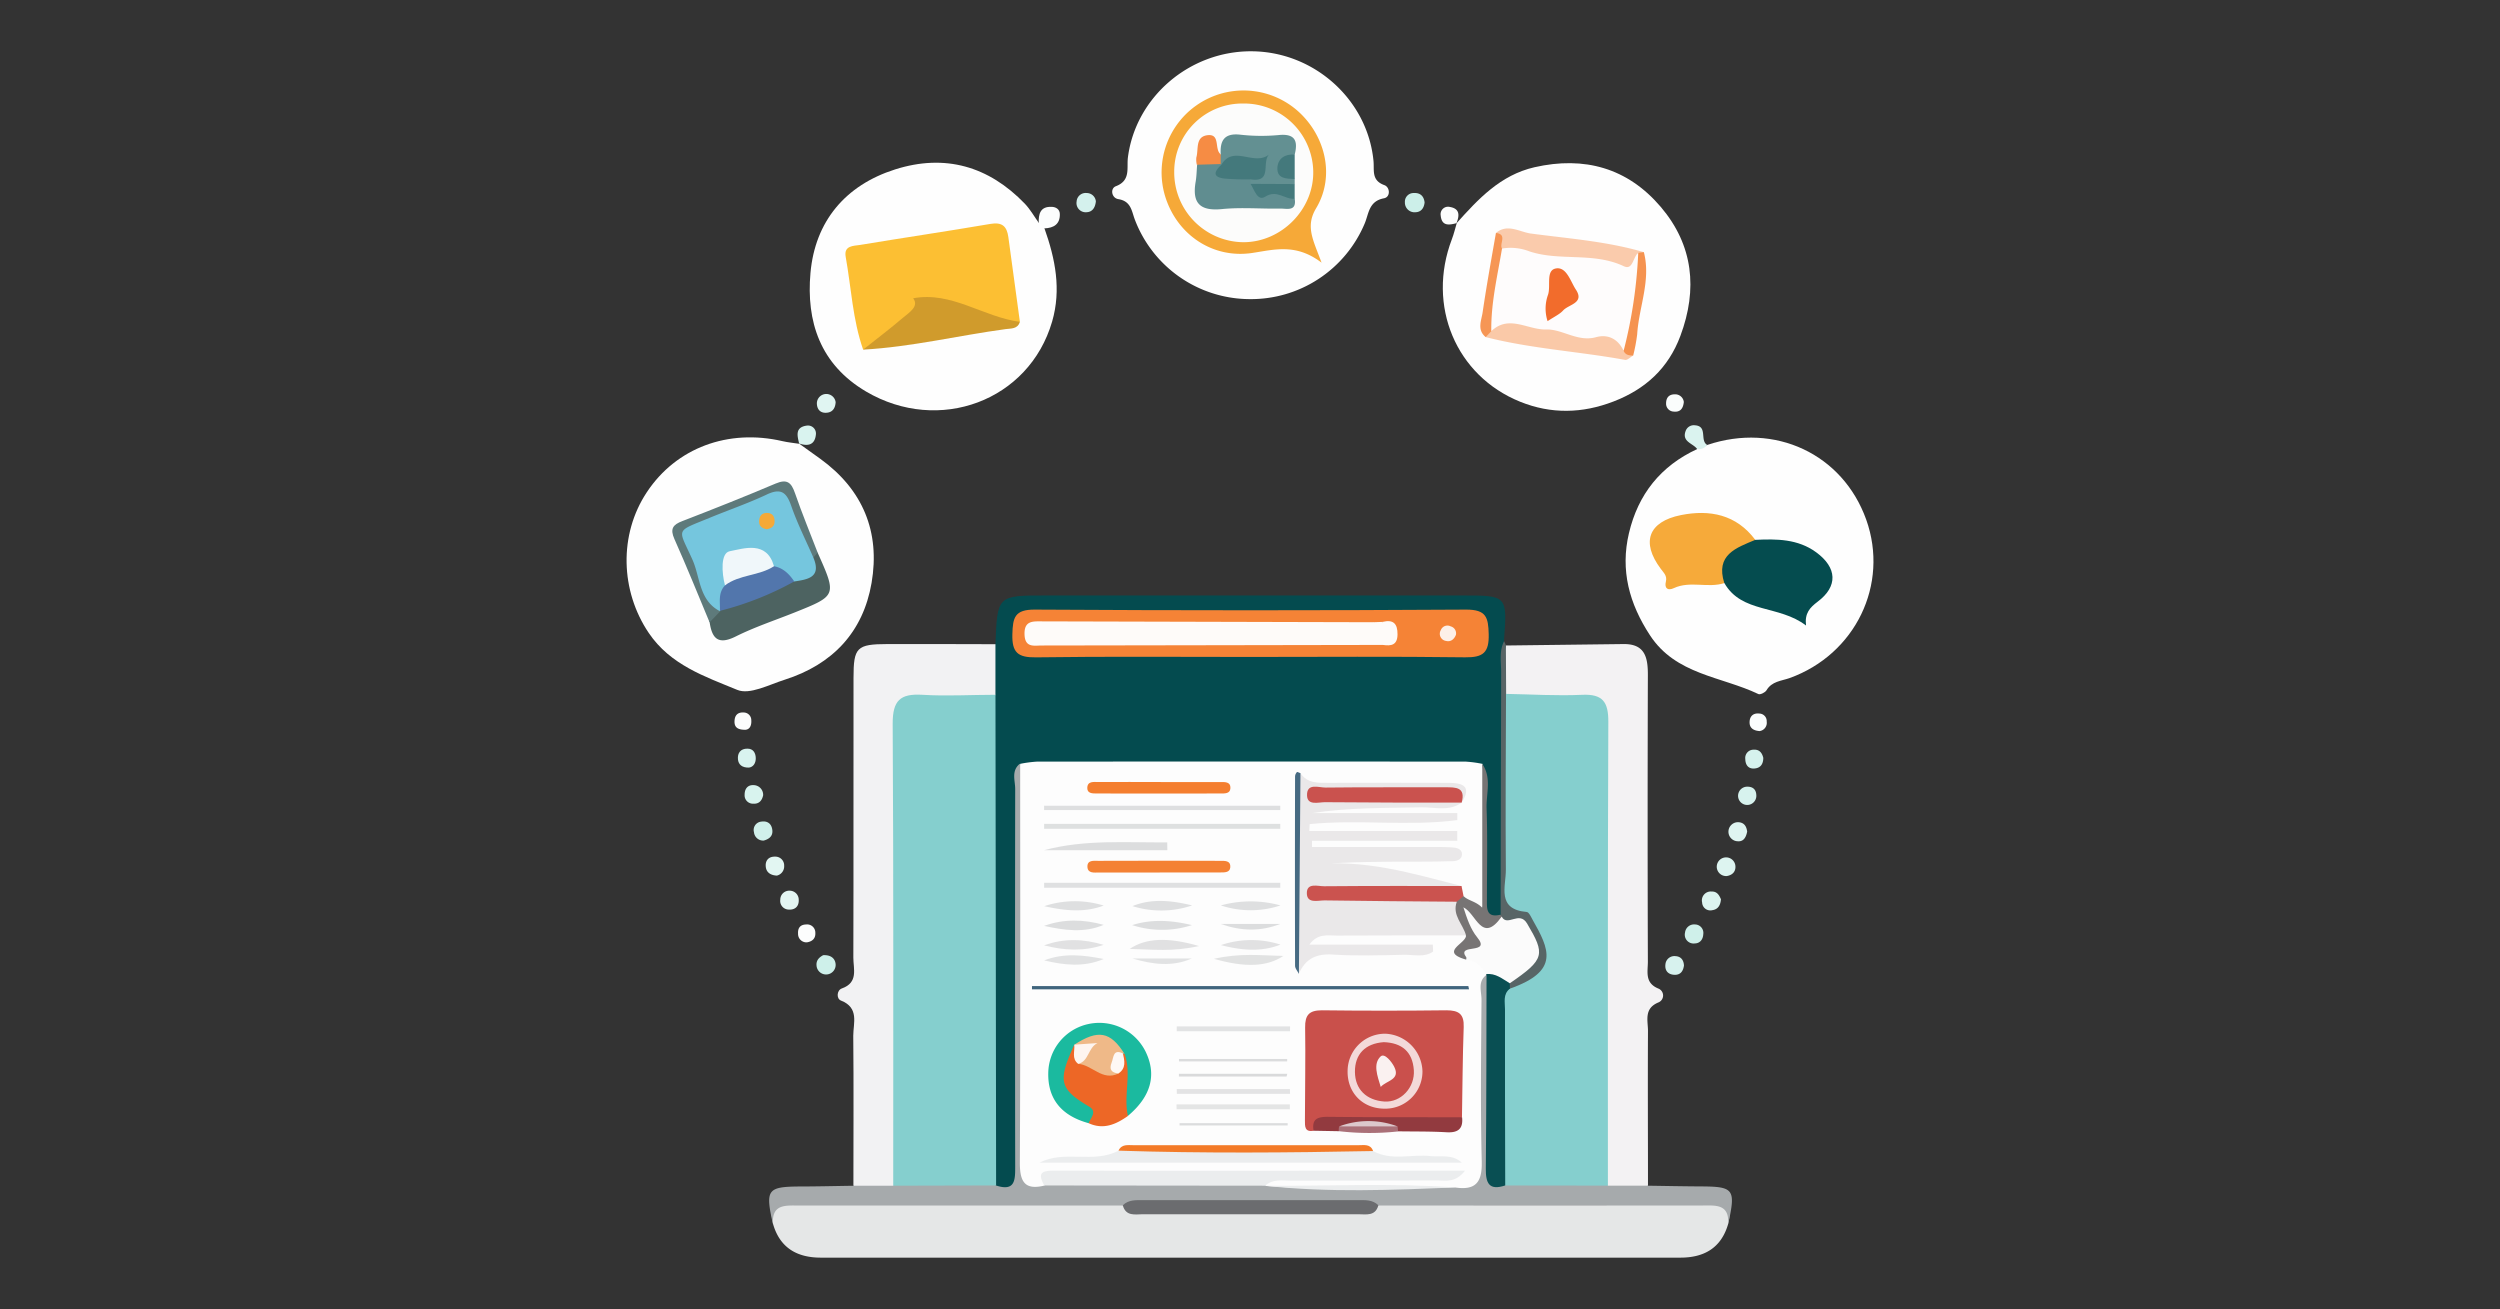 <svg xmlns="http://www.w3.org/2000/svg" viewBox="0 0 867 454"><rect x="0" y="0" width="867" height="454" fill="#333333" stroke="none"/><defs><style>.cls-1{fill:#044b4f;}.cls-2{fill:#e5e7e7;}.cls-3{fill:#fefefe;}.cls-4{fill:#f2f2f3;}.cls-5{fill:#f3f2f3;}.cls-6{fill:#a6aaac;}.cls-7{fill:#586566;}.cls-8{fill:#cef0ea;}.cls-9{fill:#daf3ef;}.cls-10{fill:#ccefe9;}.cls-11{fill:#fcfdfd;}.cls-12{fill:#d4f1ed;}.cls-13{fill:#d9f3ef;}.cls-14{fill:#d6f2ed;}.cls-15{fill:#d7f2ee;}.cls-16{fill:#ddf4f0;}.cls-17{fill:#dff5f1;}.cls-18{fill:#cff0ea;}.cls-19{fill:#e4f6f3;}.cls-20{fill:#e2f6f2;}.cls-21{fill:#d8f3ee;}.cls-22{fill:#d0f0eb;}.cls-23{fill:#e0f5f2;}.cls-24{fill:#fafdfc;}.cls-25{fill:#fbfdfd;}.cls-26{fill:#fdfdfd;}.cls-27{fill:#85cfce;}.cls-28{fill:#f58336;}.cls-29{fill:#777474;}.cls-30{fill:#6b6c6f;}.cls-31{fill:#054c4f;}.cls-32{fill:#f6aa3a;}.cls-33{fill:#4d6361;}.cls-34{fill:#5e7a7b;}.cls-35{fill:#facbac;}.cls-36{fill:#fac9a8;}.cls-37{fill:#f59350;}.cls-38{fill:#f69655;}.cls-39{fill:#fcbf33;}.cls-40{fill:#d09b2c;}.cls-41{fill:#f6a938;}.cls-42{fill:#ebedee;}.cls-43{fill:#094f53;}.cls-44{fill:#fbfbfb;}.cls-45{fill:#eae8e9;}.cls-46{fill:#c9504b;}.cls-47{fill:#1bba9f;}.cls-48{fill:#ed6726;}.cls-49{fill:#dedfe0;}.cls-50{fill:#dee0e0;}.cls-51{fill:#dfe0e1;}.cls-52{fill:#cb534f;}.cls-53{fill:#40657d;}.cls-54{fill:#923a3f;}.cls-55{fill:#f47e2f;}.cls-56{fill:#f48134;}.cls-57{fill:#dcddde;}.cls-58{fill:#f37a27;}.cls-59{fill:#e2e3e4;}.cls-60{fill:#e3e3e4;}.cls-61{fill:#e4e5e5;}.cls-62{fill:#466a82;}.cls-63{fill:#e1e1e2;}.cls-64{fill:#e1e2e3;}.cls-65{fill:#e1e2e2;}.cls-66{fill:#dbdcdd;}.cls-67{fill:#d9dadb;}.cls-68{fill:#aa7078;}.cls-69{fill:#fefbf9;}.cls-70{fill:#fdf0e8;}.cls-71{fill:#75c6de;}.cls-72{fill:#5276ac;}.cls-73{fill:#fefcfc;}.cls-74{fill:#fcfcfb;}.cls-75{fill:#ca524e;}.cls-76{fill:#f3d9d9;}.cls-77{fill:#efb988;}.cls-78{fill:#fef5f0;}.cls-79{fill:#fef8f5;}.cls-80{fill:#dcc8cc;}.cls-81{fill:#f0f7fa;}.cls-82{fill:#f5a938;}.cls-83{fill:#f26c2c;}.cls-84{fill:#608d90;}.cls-85{fill:#639092;}.cls-86{fill:#f68c44;}.cls-87{fill:#44797c;}.cls-88{fill:#ca504c;}.cls-89{fill:#faf1f0;}</style></defs><title>how-we-w</title><g id="Layer_3" data-name="Layer 3"><path class="cls-1" d="M345.22,223.41c.65-16.9.65-16.9,17.47-16.9H507.14c15.63,0,15.63,0,14.42,15.91.07.56.19,1.12.22,1.67,1.85,31.1,2.8,62.19-.46,93.27-6.47,3.4-8.06-.65-8.29-5.79-.4-9-.13-17.94-.14-26.91,0-5.36-.4-10.62-3.39-15.3-2.57-1.73-5.49-1.19-8.28-1.19-43.91,0-87.83-.23-131.74.25-3.9,0-8-.65-11.37,2.25-3.4,5-3.62,10.59-3.62,16.32,0,38.52.09,77,0,115.56,0,9.55-1.69,10.89-10,9.13-2.31-2.41-2.89-5.41-2.89-8.6,0-53.94-.67-107.88.34-161.83C342,235.12,339.9,228.58,345.22,223.41Z"/><path class="cls-2" d="M599.33,424.46c-2.4,8.33-8.34,11.69-16.57,11.69q-149,0-298.09,0c-8.23,0-14.18-3.35-16.58-11.68-1.55-6.57,1.35-9.8,7.81-9.81,36.65-.07,73.31-.24,110,.07a7.89,7.89,0,0,1,3.24.88c2.91,2.54,6.26,3.31,10.14,3.29q34.41-.18,68.83,0c3.84,0,7.25-.64,10.3-3,37.68-1.72,75.37-1.38,113.06-1.26C597.9,414.67,600.89,417.82,599.33,424.46Z"/><path class="cls-3" d="M592.07,154.31c23.48-7.91,47,3.16,55.14,25.91,8,22.46-3.74,46.7-26.58,54.94-2.86,1-6.16,1.11-8,4.22-.46.77-2.19,1.62-2.8,1.33-12.86-6.16-28.64-6.67-37.61-20.38-7.2-11-10.35-22.54-7.3-35.43,3.18-13.48,11-23.32,23.69-29.17C589.36,154.34,591,155,592.07,154.31Z"/><path class="cls-3" d="M277,153.75c2.49,1.79,5,3.57,7.47,5.36,14.79,10.69,20.83,25.36,17.79,43.06-2.94,17.11-13.6,28.3-30.14,33.56-5.42,1.72-12.14,5.3-16.41,3.53-11.2-4.63-23.22-8.62-30.74-19.78-9.8-14.53-10.44-34.09-.6-48.86,10.19-15.31,28.12-22,47-17.63,1.9.44,3.86.62,5.79.92Z"/><path class="cls-3" d="M505.06,77.5C512.67,69,520.34,60.72,532.15,58c17.31-3.93,32.29.23,43.8,13.75,11.28,13.25,12.85,28.51,6.82,44.71-4.19,11.26-12.13,18.51-23.21,22.78-10.82,4.17-21.6,4.42-32.35.09-22.32-9-32.49-33.35-23.69-56.4.7-1.82,1.14-3.74,1.7-5.61Z"/><path class="cls-3" d="M362.22,79.2c3.74,10.55,5.9,21.19,2.65,32.34-8,27.49-39.25,39.1-64.49,24.26-16-9.42-20.8-24.34-19.31-41.14,1.59-17.9,12.12-30.44,29.36-35.91s32.42-1.16,45,11.91c1.89,2,3.25,4.44,4.85,6.67C362,76.82,362.53,77.54,362.22,79.2Z"/><path class="cls-3" d="M433.07,103.73a42.74,42.74,0,0,1-39.42-27.34c-1.2-3-1.26-6.61-5.81-7.33-2.37-.38-2.9-3.68-.87-4.47,5.26-2,3.72-6.31,4.19-10,2.69-21,21.54-37.07,43.17-36.8s40,16.94,42,38.05c.31,3.21-.8,6.72,3.76,8.36,2,.72,2.21,4.14-.14,4.57-5.29,1-5.23,5.34-6.68,8.75A42.79,42.79,0,0,1,433.07,103.73Z"/><path class="cls-4" d="M345.22,223.41q0,8.79,0,17.59c-5.07,5.26-11.65,3.32-17.67,3.48-13.72.36-14.45.85-14.47,14.42C313,305,313.1,351,313,397.08c0,5,.81,10.27-2.77,14.66-4.91,3.54-9.7,4.09-14.27-.6,0-17.31.12-34.62-.05-51.93,0-4.37,2.15-9.71-4.27-12.22-1.64-.64-1.46-3.57.3-4.19,5.82-2.06,4-6.79,4-10.67.1-32.35,0-64.7.06-97.05,0-10.59,1.12-11.69,11.76-11.72C320.25,223.32,332.74,223.39,345.22,223.41Z"/><path class="cls-5" d="M522.24,223.86q20.37-.25,40.74-.5c7.54-.1,8.52,4.67,8.5,10.76q-.16,49.71,0,99.43c0,3.46-1.14,7.3,3.61,9.27a2.59,2.59,0,0,1,.15,4.78c-5.26,2.12-3.7,6.37-3.72,10-.1,17.85,0,35.69,0,53.54-4.49,4.66-9.25,4.11-14.16.75-3.69-4.33-2.87-9.62-2.88-14.65q-.13-67.23,0-134.46c0-3.12-.08-6.24-.09-9.36,0-6-2.94-8.8-8.91-8.81-4.54,0-9.08,0-13.61-.13-3.43-.09-6.86-.14-9.45-2.93A38.29,38.29,0,0,1,522.24,223.86Z"/><path class="cls-6" d="M557.65,411.2l13.79,0c6.19.09,12.38.22,18.57.25,11.32.06,12,1,9.31,13.07.47-7.1-4.42-6.46-9.09-6.45q-56.11.05-112.21,0c-10.08,1.76-20.25.81-30.37.73-19.43-.16-38.88,1.08-58.28-.72q-56.11,0-112.23,0c-4.68,0-9.55-.61-9.07,6.47-2.72-12-2-13,9.31-13.08,6.19,0,12.38-.17,18.57-.25l13.8,0c1.47-1.79,3.3-3.37,5.63-3.25,10.07.5,20.63-3.46,30.05,3.16,6.77,2.2,6.64-2.08,6.64-6.77q-.1-65.38,0-130.76c0-2.9-1.42-6.26,1.57-8.7,3.22,2.62,3.62,6.24,3.55,10-.42,22.1-.21,44.21-.41,66.31-.18,20.09,1.19,40.2-.36,60.3-.34,4.41,2.25,6,6,6.77,24.79.85,49.57.06,74.35.41a18.88,18.88,0,0,1,3.15.43c21.38,2.27,42.79,1.38,64.19.5,6-1.1,7-4.51,6.65-10.41-1.12-17.22-.53-34.51-.2-51.75.06-3.22-1-8.47,4.82-9.38,3.9,2.66,3.42,6.77,3.43,10.67,0,16.85,0,33.7.05,50.56,0,3.47-1.08,7.74,4.49,8.29,8.15.05,16.29-.12,24.43,0C551.5,407.68,555.15,407.84,557.65,411.2Z"/><path class="cls-7" d="M522.24,223.86l.09,16.8c3.51,3.24,3.46,7.51,3.47,11.79,0,16.12.11,32.24,0,48.36-.05,5.39.85,9.92,5.49,13.4,3.21,2.4,5.08,6,6.4,9.84,3.52,10.09-.53,17.05-11.57,20a4.29,4.29,0,0,1-2.44-.9c-1.57-2.85.22-4.74,1.88-6.75,6.17-7.47,5.88-9.28-2.31-14.93a6.32,6.32,0,0,1-2.69-3.15q-.07-.59-.14-1.17.08-42,.18-83.92c0-3.63-.73-7.37,1-10.85A7,7,0,0,1,522.24,223.86Z"/><path class="cls-8" d="M285.46,331.26c2.63-.15,4,1.07,4.29,2.77a3.32,3.32,0,1,1-6.58.78C283,332.81,284.39,331.86,285.46,331.26Z"/><path class="cls-9" d="M592.07,154.31a3.7,3.7,0,0,1-3.5,1.42c-1.4-2-5.39-2.48-4-6.24a3,3,0,0,1,3.22-2C592.36,147.78,589.39,152.8,592.07,154.31Z"/><path class="cls-10" d="M494.05,70.22c-.21,2-1.24,3.29-3.07,3.38a3.35,3.35,0,0,1-3.76-3.45,3,3,0,0,1,3-3.21C492.53,66.79,493.81,68,494.05,70.22Z"/><path class="cls-11" d="M362.22,79.2l-2-1.87c-.07-3.09.51-5.73,4.42-5.6,1.49,0,2.87.81,2.91,2.46C367.66,77.74,365.44,79.07,362.22,79.2Z"/><path class="cls-12" d="M380.05,69.84c-.23,2.23-1.26,3.65-3.13,3.75a3.19,3.19,0,0,1-3.55-3.71,3.14,3.14,0,0,1,3.48-2.94A3.2,3.2,0,0,1,380.05,69.84Z"/><path class="cls-13" d="M259.76,266.2c-2.49.07-3.67-1.11-3.84-2.86-.21-2.17.9-3.74,3.3-3.71,2,0,2.84,1.48,2.88,3.27S261.22,266,259.76,266.2Z"/><path class="cls-14" d="M611.51,262.82c0,1.81-.69,3.29-2.57,3.63-2.39.44-3.62-.93-3.67-3.19a2.87,2.87,0,0,1,2.85-3.27C610.1,259.85,611.06,261,611.51,262.82Z"/><path class="cls-13" d="M277.17,153.93c-.65-2.75-1.56-5.75,2.62-6.33a2.77,2.77,0,0,1,3.17,3c-.33,3.77-2.81,4.29-6,3.13Z"/><path class="cls-15" d="M584,334.85c-.26,1.83-1.1,3.19-3.08,3.22-2.36,0-3.63-1.39-3.35-3.65a3.12,3.12,0,0,1,3.46-2.83C583,331.69,583.91,333,584,334.85Z"/><path class="cls-16" d="M598.85,303.81a3.24,3.24,0,1,1,3-3.32C601.92,302.34,600.75,303.51,598.85,303.81Z"/><path class="cls-15" d="M609.09,275.72a3.17,3.17,0,1,1-3.17-2.9C607.76,272.79,609,273.67,609.09,275.72Z"/><path class="cls-17" d="M605.92,288.38c-.43,2.21-1.36,3.56-3.35,3.37a3.31,3.31,0,1,1,.65-6.58C605.22,285.46,605.72,287,605.92,288.38Z"/><path class="cls-16" d="M596.83,311.86c-.19,2.31-1.18,3.53-3,3.79A2.84,2.84,0,0,1,590.3,313a3.09,3.09,0,0,1,3.26-3.82C595.6,309.11,596.28,310.64,596.83,311.86Z"/><path class="cls-18" d="M587.83,320.6a2.93,2.93,0,0,1,2.87,3.34c-.09,1.89-1.16,3.23-3,3.25a3.05,3.05,0,0,1-3.33-3.76A3.15,3.15,0,0,1,587.83,320.6Z"/><path class="cls-19" d="M273.82,308.89A3.14,3.14,0,0,1,277,312c.13,2.38-1.34,3.63-3.57,3.44a3,3,0,0,1-2.83-3.42A3.1,3.1,0,0,1,273.82,308.89Z"/><path class="cls-20" d="M269.42,303.66c-2.24-.1-3.59-1.15-3.83-2.9-.31-2.24.89-3.76,3.28-3.68a3.05,3.05,0,0,1,3.08,3.18A3.29,3.29,0,0,1,269.42,303.66Z"/><path class="cls-21" d="M264.66,275.82c-.4,1.8-1.39,3-3.34,2.9a2.9,2.9,0,0,1-3.09-3.07c0-2.37,1.32-3.65,3.58-3.33A3.37,3.37,0,0,1,264.66,275.82Z"/><path class="cls-22" d="M264.87,291.51a3.2,3.2,0,0,1-3.39-2.89,2.9,2.9,0,0,1,2.45-3.67c2.31-.4,3.76.81,3.93,3.11C268,290,266.71,291,264.87,291.51Z"/><path class="cls-23" d="M289.8,139.46c-.09,1.83-.86,3.33-2.73,3.63-2.29.37-3.73-.85-3.78-3.19a3.27,3.27,0,0,1,6.51-.44Z"/><path class="cls-24" d="M583.95,139.41c-.28,2.76-1.64,3.55-3.56,3.33a2.73,2.73,0,0,1-2.59-2.83c0-2,1-3.17,3.06-3.16A3,3,0,0,1,583.95,139.41Z"/><path class="cls-11" d="M505.23,77.36c-2.6.71-5.23,1.19-5.59-2.59a2.59,2.59,0,0,1,3.17-3c3.56.6,3.36,3.05,2.26,5.7Z"/><path class="cls-25" d="M610.2,253.54c-2.44-.2-3.56-1.31-3.44-3.31s1.4-3,3.39-2.77a2.61,2.61,0,0,1,2.54,2.76A2.89,2.89,0,0,1,610.2,253.54Z"/><path class="cls-11" d="M258.46,253.09c-2.7,0-3.81-.91-3.73-3s1.15-3.11,3.16-3a2.66,2.66,0,0,1,2.66,2.68C260.68,251.64,260,253,258.46,253.09Z"/><path class="cls-11" d="M279.82,326.81a2.91,2.91,0,0,1-3.05-3c-.13-1.93.72-3.15,2.77-3.2a2.85,2.85,0,0,1,3.22,2.9C282.87,325.41,281.78,326.5,279.82,326.81Z"/><path class="cls-26" d="M515.52,338.1c-3.19,2.33-1.71,5.74-1.73,8.63-.15,18.7-.38,37.42.08,56.11.17,7.07-2,10-9.06,9-22,0-44,1.13-66-.57h0c.57-5,4.56-3.34,7.21-3.37,15.32-.2,30.64-.09,46-.09-41.53-.39-83,1.53-124.57.79-2.29,0-4.47-.4-5.17,2.54-6.9,1.7-8.62-1.29-8.59-7.94.23-46.1.11-92.2.11-138.3a43.36,43.36,0,0,1,5.8-.77q74.38-.06,148.76,0a42.46,42.46,0,0,1,5.8.79c1.22,15.68.72,31.4.33,47.08-.23,9-5,1.69-7.75,1.24-1.18-.81-2-2-3.17-2.85-13.92-4.46-27.93-8.29-42.81-6.5a8.73,8.73,0,0,1-5-.9c-1.49-.75-3.34-1.44-3.13-3.51s1.93-2.78,3.63-3c4.8-.52,9.63-.19,14.45-.22,7.91,0,15.81,0,23.72,0H462a37.55,37.55,0,0,1-5.1-.1c-2-.27-4.32-.8-4.35-3.19,0-2.79,2.57-2.58,4.45-2.6,11.34-.14,22.69,0,34-.07-11,0-22,.05-33,0-2.46,0-5.83.49-6.08-3-.31-4.29,3.45-3.71,6.14-3.74,10.49-.12,21,0,31.48,0-10.57,0-21.14.07-31.71-.06-2.11,0-5.29.55-5.23-2.67,0-2.76,3-3,5.25-3.11,10.21-.26,20.42-.08,30.63-.11,4,0,8,.19,11.7-1.2a1.06,1.06,0,0,0,.59-1.09c-16-2.3-31.86-.92-47.71-.73-4.33,7.65-1.6,15.87-1.79,23.77-.22,9.19.85,18.41-.38,27.61a3.09,3.09,0,0,0,2,3.34c10.48.58,21,0,29.13.23-5.78,0-13.87.16-22-.08-3-.09-8,1.7-8.09-3.34-.07-4.71,4.81-5.07,8.42-5.05,15.27.08,30.59-1.41,45.77,1.36,4.76.76,2.23,5.76,4.62,7.92,2.63,1.6,5.13,3.29,5.22,6.82Z"/><path class="cls-27" d="M345.45,411.11l-35.68.09c0-53.42.13-106.83-.19-160.25,0-8,2.56-10.44,10.23-10,8.44.53,16.95,0,25.42,0Q345.33,326.05,345.45,411.11Z"/><path class="cls-28" d="M433.29,227.83c-24.66,0-49.32-.21-74,.14-6.33.09-8.38-1.68-8.2-8.08.16-5.73.81-8.52,7.77-8.48q74.82.47,149.65,0c6.95,0,7.62,2.73,7.77,8.47.17,6.39-1.85,8.17-8.19,8.08C483.17,227.62,458.23,227.83,433.29,227.83Z"/><path class="cls-29" d="M508.5,332.81c-9.58-2.71.08-5.61-.09-8.41-4.64-2.77-7-6.4-4.47-11.88a3.94,3.94,0,0,1,3.68-1.71c1.57,1.59,4.22,1.72,6.43,4q0-24.95,0-49.89c3.36,4.88,1.31,10.36,1.5,15.52.37,10.42.11,20.86.12,31.29,0,3.14-.43,6.7,4.69,5.49l.42.68a2.7,2.7,0,0,1,.5,2.36c-1.14,2.71-3,4.59-6.12,5-2.7.33-.1,1.79-.32,2.76C514,331.54,510,330.44,508.5,332.81Z"/><path class="cls-30" d="M389.38,418c2-2,4.62-1.79,7.14-1.79h74.36c2.52,0,5.12-.23,7.14,1.79-1.05,3.86-4.23,3.1-6.95,3.1q-37.38,0-74.75,0C393.61,421.13,390.44,421.89,389.38,418Z"/><path class="cls-31" d="M608.73,187.22c7.4-.35,14.75-.34,21.1,4.3,7.31,5.34,7.64,11.84.5,17.17-2.62,2-4.52,3.92-4,8.24-9.38-7.21-22.25-4.14-28.32-14.72-4.52-2.6-3.8-6.46-1.85-10C598.84,187.33,603.12,185.33,608.73,187.22Z"/><path class="cls-32" d="M608.73,187.22c-6.67,2.79-13.87,5.19-10.74,15-5.7,1.84-11.84-.9-17.5,1.74-2,.94-3.36.18-2.76-2.28.49-2-.74-3-1.77-4.41-6.89-9.17-4.38-16.36,7-18.64C592.93,176.65,602.14,178.4,608.73,187.22Z"/><path class="cls-33" d="M283.54,191.62c6.67,14.93,6.67,14.93-8,20.8-6.83,2.73-13.87,5.05-20.43,8.33-6.05,3-8.18.68-9-4.92-.79-2.37.72-3.78,2.17-5.22a9.16,9.16,0,0,1,2.1-1.16c7.71-4,16-6.59,24-9.88,3-1.29,4.88-3.69,6.23-6.57C281.32,192,282.17,191.25,283.54,191.62Z"/><path class="cls-34" d="M249.75,212l-3.67,3.82c-4-9.63-7.94-19.33-12.19-28.87-1.59-3.56-.55-5,2.8-6.26,10.83-4.18,21.63-8.47,32.31-13,4-1.69,5.44-.31,6.7,3.33,2.4,6.94,5.21,13.75,7.85,20.61l-1.47,1.71c-5.88-.61-6.1-5.93-7.79-9.76-4.65-10.52-4.56-10.67-14.66-6.17-5.89,2.62-14,2.95-17.09,8.47-3.34,6,3.64,11.85,4.53,18.16C247.47,206.94,249.56,209.12,249.75,212Z"/><path class="cls-35" d="M518.79,80.79c4-3.37,8.26-.32,12.11.2,13.11,1.75,26.39,2.7,39.18,6.46a17.68,17.68,0,0,1-.78,2.24c-1.38,4.33-4.14,5.54-8.55,4.37-6.4-1.7-12.79-3.6-19.63-2.24-7.13,1.42-12.93-3.62-19.62-4.51C517.93,86.25,521.08,82.39,518.79,80.79Z"/><path class="cls-36" d="M566.39,123.3c-.94.53-2,1.66-2.81,1.51-16.06-2.94-32.45-3.85-48.33-7.9a10.76,10.76,0,0,1,.84-3.51c5.16-8.08,12.5-2.09,18.48-2.08,7.27,0,14.45,3.64,22.18,3.09,3.23-.23,5.75,1.94,7.22,5A13.82,13.82,0,0,0,566.39,123.3Z"/><path class="cls-37" d="M566.39,123.3c-1.4,0-2.69-.15-3.33-1.65a37.07,37.07,0,0,1,3.24-27.57c1.11-2.09.55-4.47,1.84-6.4l1.95-.24c2.54,9.75-1.73,19-2.31,28.46A58.17,58.17,0,0,1,566.39,123.3Z"/><path class="cls-38" d="M517.18,114.86l-1.93,2.05c-3.12-2.52-1.48-5.78-1.07-8.62,1.35-9.19,3-18.34,4.61-27.5,4.09.48,1.07,3.74,2.11,5.41,4.64,7.41,1,14.63-.76,21.77A39.88,39.88,0,0,1,517.18,114.86Z"/><path class="cls-39" d="M299.34,121.25c-3.65-10.41-4.12-21.42-6.05-32.16-.72-4,2.73-3.78,5-4.15,15.05-2.5,30.15-4.72,45.19-7.29,4.11-.7,5.72.87,6.22,4.6,1.31,9.79,2.67,19.57,4,29.36-6,1.93-11.73.49-17.24-2-8.25-3.71-15.76-5.12-22.42,3.52C310.56,117.62,304.73,119.41,299.34,121.25Z"/><path class="cls-40" d="M299.34,121.25c4.59-3.66,9.29-7.19,13.74-11,2.39-2,5.7-4,3.61-6.81,13.33-2.49,24.23,6.48,37,8.18-.74,2.54-3.12,2.27-4.89,2.51C332.29,116.36,316,120.34,299.34,121.25Z"/><path class="cls-41" d="M458.32,91.09c-8.87-6.74-16.26-4.54-24-3.37-13.23,2-25-5.67-29.58-17.71a28.42,28.42,0,0,1,45.18-31.65c9.71,8.52,13.2,22.67,6.52,33.84C452.63,78.56,455.38,83.14,458.32,91.09Z"/><path class="cls-27" d="M523.61,342.87c17.47-6.15,13.66-13.73,7.84-24-.55-1-1.23-2.54-2-2.6-10.54-.91-7.17-8.86-7.22-14.63-.17-20.32,0-40.64.06-61,8.78.15,17.58.73,26.34.32,7.21-.34,9.17,2.48,9.14,9.37-.23,53.61-.14,107.23-.15,160.84L522,411.12c-2.76-2.52-3.18-5.78-3.17-9.3,0-16.41,0-32.83.06-49.24C518.91,348.68,518.5,344.37,523.61,342.87Z"/><path class="cls-42" d="M362.17,411.12c-2.93-5.06.09-5.15,4-5.14q50.48.11,101,0h40.91c-3.41,4.36-6.7,3.38-9.52,3.4-17,.09-33.94,0-50.9.07-3,0-6.29-.67-8.89,1.75Z"/><path class="cls-43" d="M523.61,342.87c-2.43,1.92-1.68,4.65-1.68,7.09,0,20.38,0,40.77.08,61.15-5.59,1.87-6.79-.76-6.73-5.87.23-22.38.19-44.77.25-67.15l-.15-.26c4.32-3,6.66-.93,8.22,3.18Z"/><path class="cls-42" d="M438.77,411.23c22,.12,44-1,66,.58C482.78,412.71,460.76,413.64,438.77,411.23Z"/><path class="cls-44" d="M523.59,341c-2.56-1.52-4.91-3.59-8.22-3.18-1.55-2.69-3.6-4.7-6.88-5,0-.28.14-.66,0-.84-3.64-5,8.84-.75,3.83-6.88-2.34-2.86-3.58-6.61-4.81-10.44,4.44,2.07,6.37,12.92,13.27,3.23,2,3.69,6.09-2.23,8.83,2.41C535.93,331,535.82,332.64,523.59,341Z"/><path class="cls-45" d="M505.22,312.72c-1.72,4.65,2.17,7.77,3.19,11.67-14.94,0-29.88,0-44.82.07-3.17,0-6.59-.85-9.51,3.12h42.83L497,330c-3,2.15-6.7,1.05-10.06,1.12-8.22.17-16.48.46-24.67-.08-5.81-.39-9.59,1.46-11.84,6.7-.54-23.22-1.57-46.45.54-69.65,2.42,3.64,6.12,3.41,9.84,3.4q20.77-.07,41.54,0c4.77,0,8.24,1.06,4.57,6.82-2.24-2.89-5.43-2.54-8.54-2.53q-15.69,0-31.39,0c10.74,0,21.47,0,32.21,0,2.9,0,5.69,0,7.7,2.56-4.35,3.18-9.34,1.55-14,1.64-12.64.24-25.29.08-37.95,2H505.4l0,2.43c-17,2.22-34.23-.31-51.22,1.39l-.11,2.4h51.31q0,1.69,0,3.39H455l0,2.14q21.17,0,42.34,0c2.27,0,4.54,0,6.79.2,1.46.12,3,.79,2.89,2.45s-1.65,2.22-3.12,2.27c-4,.13-7.93.17-11.9.17-12.37,0-24.74,0-37.2,1.1,18.09-2.19,35,3,52.1,7.36-2.49,3.09-6,2.6-9.34,2.6-12.84,0-25.68,0-38.52,0,12.66.05,25.33,0,38,0C500,309.91,503.39,309.19,505.22,312.72Z"/><path class="cls-46" d="M455.55,392.14c-3.14.57-3-1.58-3-3.6,0-10.72.25-21.45.07-32.17-.07-4.35,1.38-6,5.81-6q21.59.26,43.18,0c4.25,0,6.17,1.26,6,5.79-.37,10.42-.42,20.84-.6,31.27-2.18,2.84-5.13,2.61-8.34,2.54-11.5-.27-23-.09-34.5-.12C461.1,389.87,458,389.69,455.55,392.14Z"/><path class="cls-42" d="M476.19,399.18c6.39,3.52,13.32,1,20,1.76,3.59.39,7.35-.81,10.8,2.28H360.49c8.75-4.53,18.72.43,27.41-4.16,23.29-1.49,46.6-.33,69.89-.58C463.91,398.42,470.11,397.57,476.19,399.18Z"/><path class="cls-47" d="M377.54,389.52c-9.47-2.58-14.19-8.45-14-17.39a17.6,17.6,0,0,1,13.93-17,17.9,17.9,0,0,1,19.85,9.63c3.89,8.07,1.81,15.55-6.18,22.25-3.7-2.67-3.73-6.54-3.13-10.41a21.43,21.43,0,0,0-.18-9c-2.28-5.68-5.77-8-11.51-4.18a11.56,11.56,0,0,0-2.16,2.54c-2.41,6-2.06,11.28,3.52,15.64C380.73,384,382,387,377.54,389.52Z"/><path class="cls-48" d="M390,365.45c2.53,7.07-.44,14.44,1.16,21.57-4.15,2.93-8.49,4.85-13.61,2.51.69-1.91,3.09-4,.16-5.76-10.57-6.26-10.79-9-5.14-21.48a28.7,28.7,0,0,1,3.69,4,18.06,18.06,0,0,0,9.23,2.81c1.24-.67,1.69-2,2.61-3A2.76,2.76,0,0,1,390,365.45Z"/><path class="cls-49" d="M444,280.93H362.09l0-1.51H444Z"/><path class="cls-50" d="M362.1,285.71H444l0,1.71H362.11Z"/><path class="cls-51" d="M362.11,306.16H444l0,1.71H362.1Z"/><path class="cls-52" d="M505.22,312.72c-15.31-.13-30.61-.22-45.92-.46-2.28,0-6.08,1.2-6.09-2.52s3.85-2.37,6-2.39c15.88-.14,31.77-.09,47.65-.09l.7,3.53Z"/><path class="cls-53" d="M509.46,343.11H357.89q0-.57,0-1.14H509.22Z"/><path class="cls-54" d="M455.55,392.14c-.74-4.44,1.77-4.86,5.37-4.82,15.38.17,30.75.12,46.13.15.43,4-1.4,5.43-5.37,5.2-5.6-.33-11.22-.24-16.84-.33a8.51,8.51,0,0,0-1.85-1.26,88,88,0,0,0-16.82,0,9.65,9.65,0,0,0-1.88,1.22Z"/><path class="cls-55" d="M402.83,271.21c6.77,0,13.54,0,20.31,0,1.57,0,3.76-.2,3.55,2.29-.15,1.76-2,1.68-3.31,1.68q-21.58.06-43.16,0c-1.33,0-3.15,0-3.15-1.86,0-2.5,2.23-2.11,3.76-2.12C388.16,271.16,395.5,271.2,402.83,271.21Z"/><path class="cls-56" d="M402.19,302.59c-7,0-14.09,0-21.14,0-1.55,0-3.82.37-3.93-1.95-.12-2.47,2.22-2.1,3.75-2.1q21.14-.08,42.28,0c1.56,0,3.75-.18,3.5,2.33-.17,1.75-2,1.68-3.32,1.69-7,.05-14.09,0-21.14,0Z"/><path class="cls-57" d="M404.84,294.84H362.09c14.18-3.78,28.46-2.59,42.71-2.7Z"/><path class="cls-58" d="M476.19,399.18c-29.43.59-58.87.83-88.3-.13,1.08-2.34,3.26-1.9,5.16-1.9q39.07,0,78.15,0C473,397.17,475.3,396.61,476.19,399.18Z"/><path class="cls-59" d="M447.38,357.65H408.1l0-1.69h39.3Z"/><path class="cls-60" d="M408.1,377.68h39.24l.05,1.67H408.13Z"/><path class="cls-61" d="M408,383h39.32l0,1.7H408.05Z"/><path class="cls-62" d="M451,268.12q-.27,34.83-.54,69.65c-.46-1-1.33-1.9-1.33-2.85q-.09-32.85,0-65.7a2.39,2.39,0,0,1,.65-1.46C449.88,267.62,450.55,268,451,268.12Z"/><path class="cls-49" d="M413.44,314a33.45,33.45,0,0,1-20.72.24C399.54,311.47,406.49,312.33,413.44,314Z"/><path class="cls-49" d="M444.07,314a32.87,32.87,0,0,1-20.69,0A39.09,39.09,0,0,1,444.07,314Z"/><path class="cls-57" d="M362.1,321.1c6.83-2.49,13.72-2.29,20.65-.36C376,323.65,369.07,322.63,362.1,321.1Z"/><path class="cls-57" d="M413.35,320.83a33.63,33.63,0,0,1-20.72,0C399.48,318.65,406.42,319.16,413.35,320.83Z"/><path class="cls-63" d="M362.1,327.85c6.84-2.52,13.72-2.27,20.62-.17C375.87,330,369,329.65,362.1,327.85Z"/><path class="cls-63" d="M415.79,328.08c-9.27,2.1-16.13,1.17-24,1C397.31,325.3,405,324.93,415.79,328.08Z"/><path class="cls-63" d="M423.41,327.76a33,33,0,0,1,20.66-.17C437.24,330.27,430.33,329.55,423.41,327.76Z"/><path class="cls-64" d="M362.11,333.06c6.89-2.66,13.75-1.86,20.63-.47C375.93,335.49,369,334.74,362.11,333.06Z"/><path class="cls-64" d="M413.31,332.4c-6.77,3-13.63,2.06-20.59,0Z"/><path class="cls-65" d="M421,332.52c9.29-2.1,16.14-1.16,24.06-1C439.46,335.27,431.84,335.64,421,332.52Z"/><path class="cls-57" d="M444,320.41c-6.82,2.71-13.7,2.52-20.68,0Z"/><path class="cls-49" d="M362.13,314.26a33.86,33.86,0,0,1,20.62-.21C375.93,316.65,369,315.78,362.13,314.26Z"/><path class="cls-66" d="M446.56,390.31H409.07v-.8h37.49Z"/><path class="cls-67" d="M446.19,373.33H408.85v-.93h37.57Z"/><path class="cls-66" d="M408.87,367.25h37.52v.85H408.87Z"/><path class="cls-68" d="M464.29,392.29a5.13,5.13,0,0,1,.12-1.61,55.22,55.22,0,0,1,20.29,0l.14,1.7A91.09,91.09,0,0,1,464.29,392.29Z"/><path class="cls-69" d="M479.6,223.66q-59.15.11-118.29.2c-2.65,0-5.83.86-6-3.77-.19-4.91,2.89-4.61,6.12-4.6l114.88.3c1.21,2.19,4.49,2.88,4.4,6A2.91,2.91,0,0,1,479.6,223.66Z"/><path class="cls-69" d="M479.6,223.66q.08-.68.11-1.36c1.51-2.27-1.83-4.36-.23-6.63,3.72-.92,5.21.61,5.18,4.34S482.47,224.09,479.6,223.66Z"/><path class="cls-69" d="M479.48,215.67c-.33,2.22,5,4.25.23,6.63-1.68-1.88-5.76-2.52-3.42-6.51Z"/><path class="cls-70" d="M504.91,220.18c-.72,1.78-2,2.45-3.39,2.1a2.5,2.5,0,0,1-1.84-3.77,2.45,2.45,0,0,1,3.43-1.28A2.49,2.49,0,0,1,504.91,220.18Z"/><path class="cls-71" d="M249.75,212c-7.32-3.68-6.88-11.73-9.58-17.83-5-11.23-6.34-9.54,6.05-14.64,6.54-2.69,13.26-5,19.63-8,4.95-2.36,6.9-.86,8.56,3.94,2.12,6.11,5.07,11.93,7.66,17.88,2.9,6.88-1.88,7.6-6.67,8.31a13.4,13.4,0,0,1-8.39-3.92c-2.51-3.25-5.67-4.54-9.59-2.88-4.32,1.83-3.41,5.94-3.81,9.44a11.87,11.87,0,0,1-4,7.57Z"/><path class="cls-72" d="M249.67,211.84c.11-3-.7-6.27,1.78-8.83,3.7-6.23,9.49-8.5,17-6.64,3.19.61,5.26,2.71,7,5.27A107,107,0,0,1,249.67,211.84Z"/><path class="cls-73" d="M517.18,114.86c-.14-9.73,2.13-19.15,3.72-28.66a17.89,17.89,0,0,1,9.4.94c10.52,3.57,22.26.18,32.84,5.19,3.16,1.5,3.17-3.19,5-4.65a164,164,0,0,1-5.07,34c-1.91-4.16-5.47-5.88-9.55-4.75-6.42,1.78-11.64-2.86-17.38-2.67C529.83,114.44,523.24,109,517.18,114.86Z"/><path class="cls-74" d="M431.35,84a24.23,24.23,0,0,1-24.13-24.49A23.61,23.61,0,0,1,431.16,35.9a24,24,0,0,1,24.27,23.39C455.75,72.46,444.57,83.91,431.35,84Z"/><path class="cls-75" d="M506.9,278.35c-15.8,0-31.61,0-47.41-.15-2.27,0-6.09,1.27-6.21-2.31-.15-4.49,4.1-2.73,6.46-2.76,13.83-.17,27.66-.05,41.48-.1,3.66,0,7.15-.08,5.69,5.3Z"/><path class="cls-76" d="M493.31,371.49a12.9,12.9,0,0,1-12.79,13c-7.83.13-13.37-5.44-13.17-13.24a13,13,0,0,1,13-12.76A13.44,13.44,0,0,1,493.31,371.49Z"/><path class="cls-77" d="M387.88,372.28c-5.59,2.77-9.12-3-14-3.34-.23-2.26,3.11-5.2-1.28-6.66,8.23-5.34,12.49-4.56,17.36,3.17l-.55-.13C387,367.21,387.84,369.83,387.88,372.28Z"/><path class="cls-78" d="M372.63,362.28l8-.55c-3.33,1.59-3,6.39-6.73,7.21-2.36-1.83-1.07-4.4-1.35-6.66Z"/><path class="cls-79" d="M387.88,372.28c-2.45-.25-3.31-1.41-2.35-3.83.73-1.83.46-4.74,3.9-3.13C390,367.87,390.62,370.46,387.88,372.28Z"/><path class="cls-80" d="M484.7,390.64l-20.29,0A28.76,28.76,0,0,1,484.7,390.64Z"/><path class="cls-81" d="M268.42,196.37c-5.19,3.39-11.93,2.82-17,6.64-1.13-4.36-1.57-11.22,1.65-11.84C258,190.22,265.92,187.4,268.42,196.37Z"/><path class="cls-82" d="M265.94,183.57c-1.48-.3-2.68-.94-2.68-2.67,0-2,1-3.19,3.09-3,1.67.17,2.32,1.36,2.28,3C268.59,182.63,267.4,183.24,265.94,183.57Z"/><path class="cls-83" d="M536.7,111.38a14.15,14.15,0,0,1,.19-9.26c.95-3.1-.81-8.28,2.6-9,3.75-.76,5.14,4.43,7,7.28,3.15,4.72-2.45,5.14-4.38,7.25C540.89,109,539,109.84,536.7,111.38Z"/><path class="cls-84" d="M449,68.91c.72,4.53-2.7,3.39-4.95,3.43-6.76.12-13.58-.5-20.28.17-7.68.76-10.39-2.11-9.12-9.47.33-1.94.35-3.94.51-5.91a5.53,5.53,0,0,1,6.75-1.83,6.08,6.08,0,0,1,2,1.21c2.32,3.86,7.07,2,10.1,4.24a7.34,7.34,0,0,1,1.77,1.53c1.18,1.52,2.07,3.52,4.63,2.67C444.49,63.59,446.6,66.52,449,68.91Z"/><path class="cls-85" d="M433.69,63.76q0-.78,0-1.56c.3-2,4.58-5.34-1.91-4.91-2.7.18-5.52,1.29-8.23-.16l-.21-.24a2.46,2.46,0,0,1,0-3.39c-.27-4.69,1.21-7.37,6.64-6.81a64.78,64.78,0,0,0,13.33.16c5.76-.61,6.91,1.9,5.69,6.77-3.32,2.83-3.39,5.66,0,8.49v1.73C443.88,65.74,438.77,67.15,433.69,63.76Z"/><path class="cls-86" d="M423.33,53.5l0,3.39-8.27.24a7.45,7.45,0,0,1-.17-2.51c.81-2.77-.39-7,3.58-7.69C423.44,46.11,421,51.78,423.33,53.5Z"/><path class="cls-87" d="M433.69,63.76l15.3.07,0,5.08c-3.38.39-6.12-3.31-10.24-.68C436.09,69.91,435,65.78,433.69,63.76Z"/><path class="cls-87" d="M449,62.1c-2.8-.16-6.23,0-6-4,.22-3.13,2.62-4.77,6-4.49Q449,57.86,449,62.1Z"/><path class="cls-88" d="M479.88,361.42c6.29.22,10,3.33,10.44,9.71.41,6-4.49,11.29-10.27,10.88-6.16-.45-10.11-4.19-10.16-10.28S473.42,361.89,479.88,361.42Z"/><path class="cls-87" d="M423.59,57.13c4.15-7,11.29.57,16.48-3.52-2.58,2.86,1.26,9.78-6.34,8.59a86.64,86.64,0,0,1-9.17-.28C420.15,61.34,421.32,59.26,423.59,57.13Z"/><path class="cls-89" d="M478.84,376.95c-1.2-3.93-2.73-8-.06-10.56,1.4-1.35,3.91,1.91,4.75,3.6C485.78,374.52,480.76,374.71,478.84,376.95Z"/></g></svg>